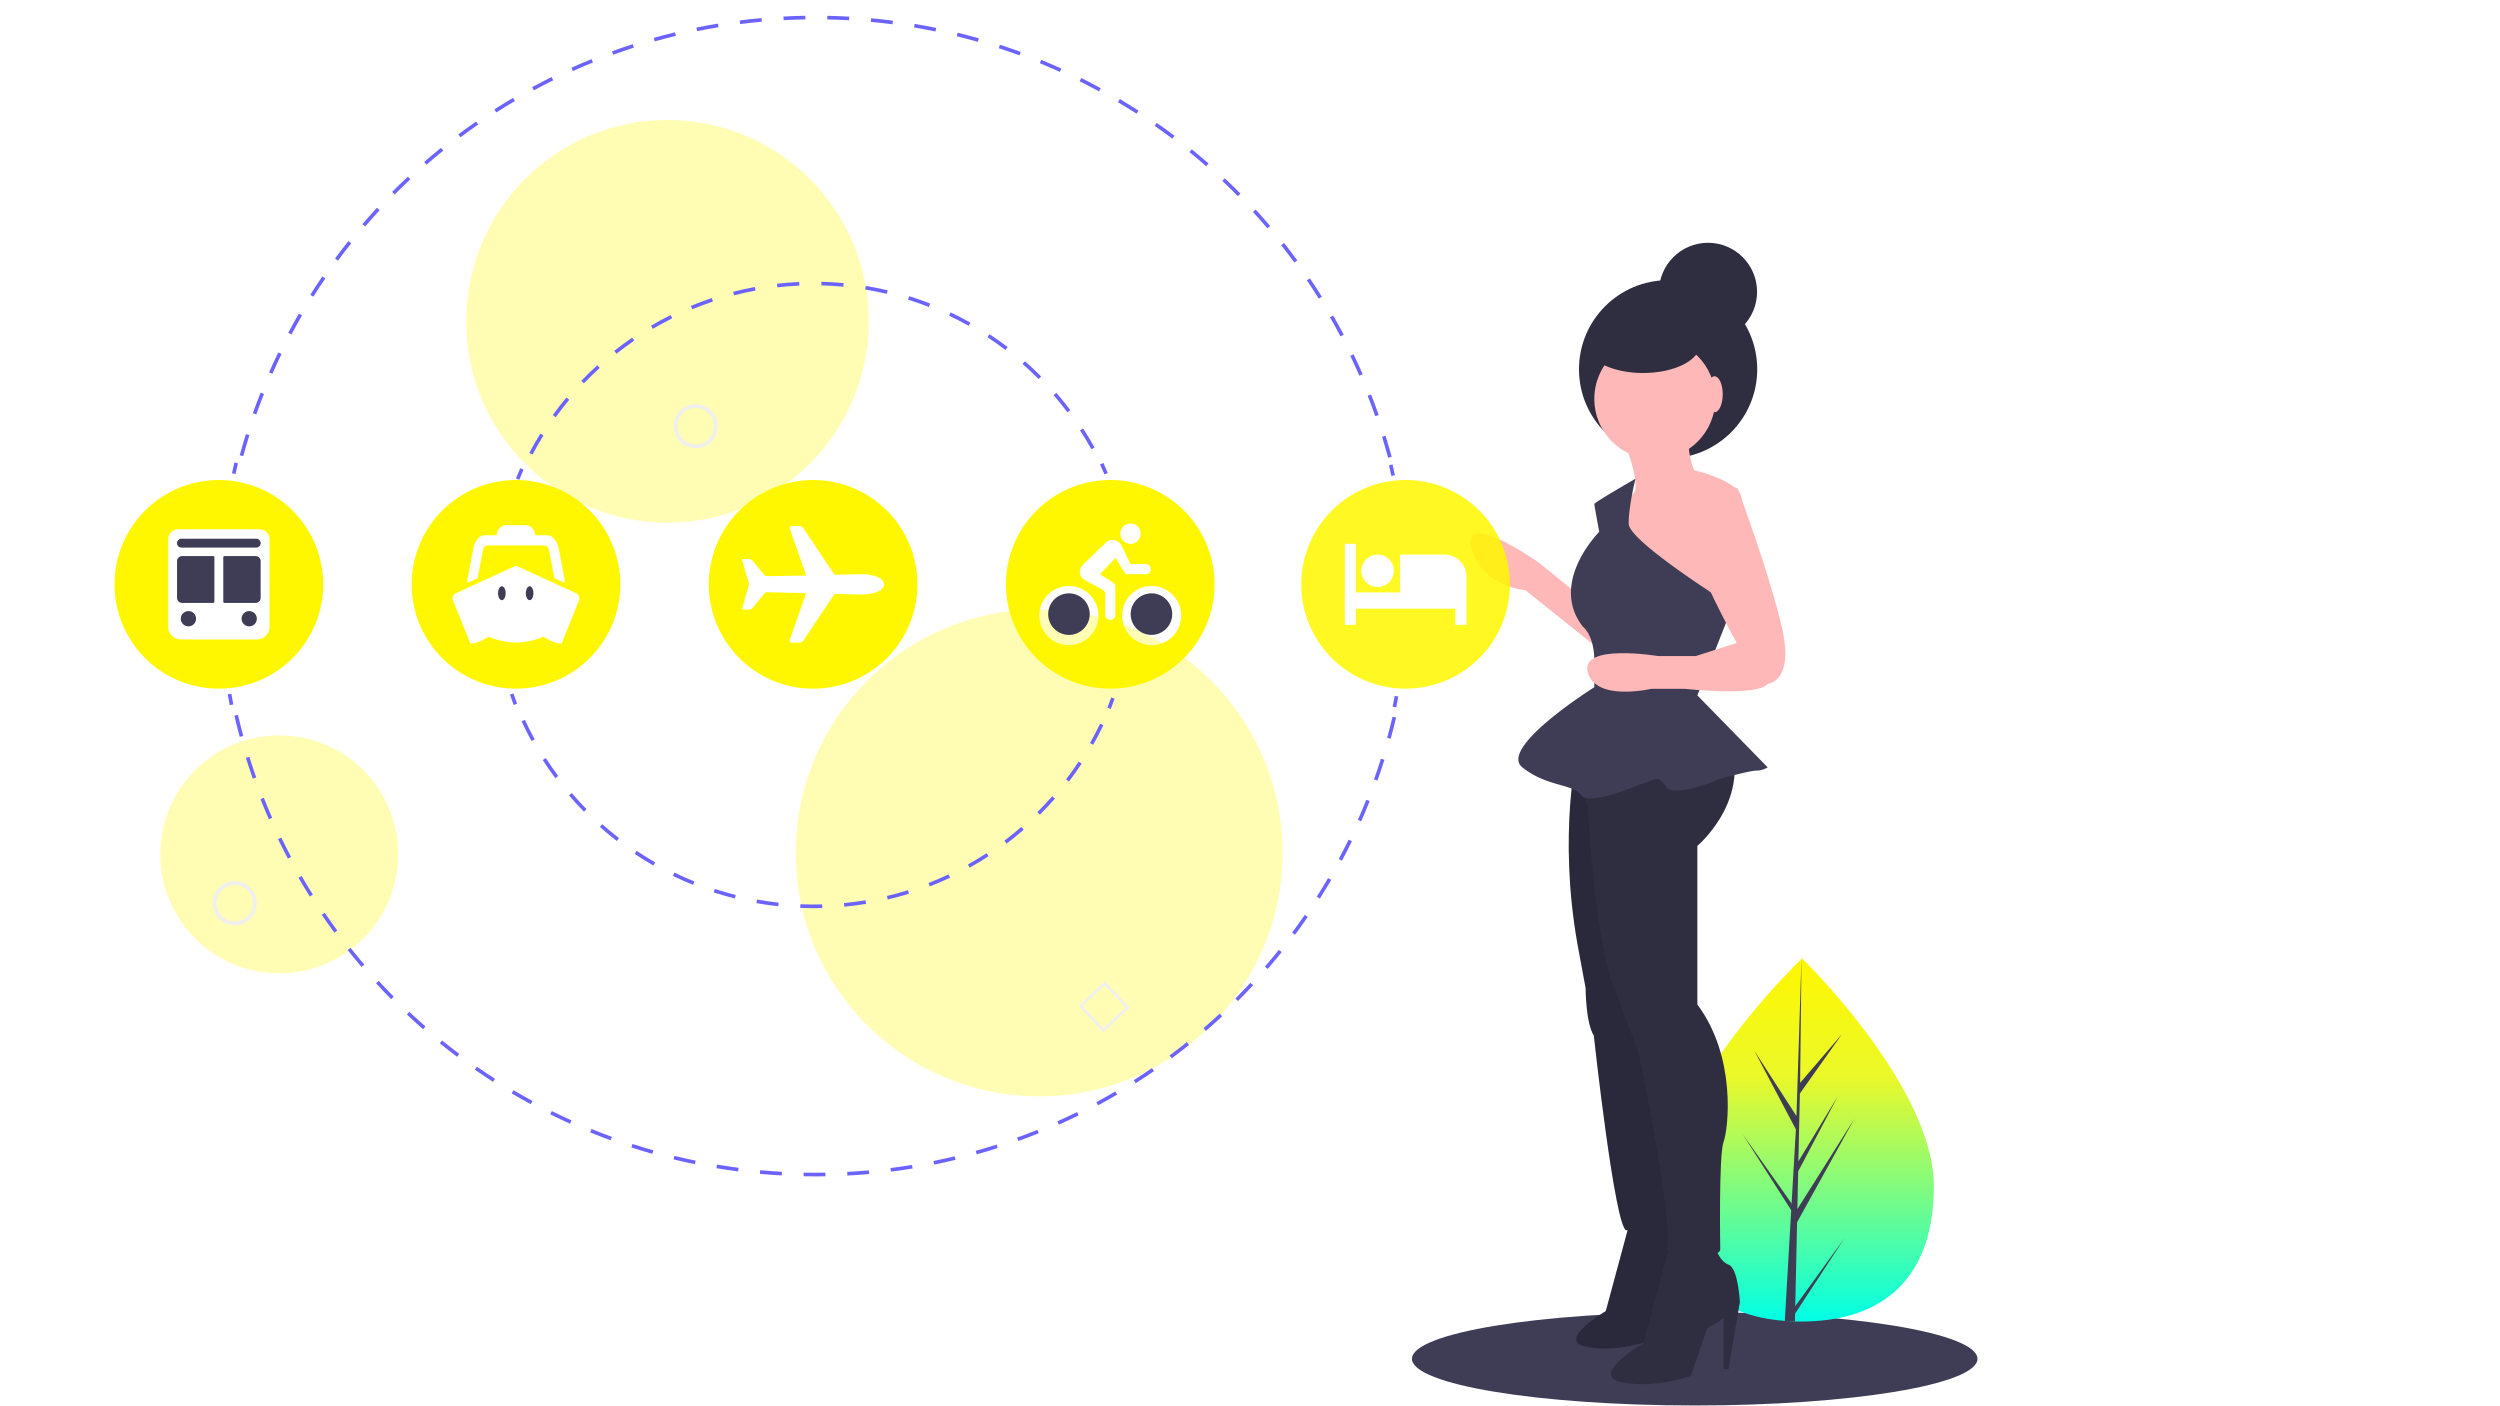 <svg xmlns="http://www.w3.org/2000/svg" xmlns:xlink="http://www.w3.org/1999/xlink" width="1366" height="768" viewBox="0 0 1366 768">
  <defs>
    <linearGradient id="linear-gradient" x1="0.5" x2="0.5" y2="1" gradientUnits="objectBoundingBox">
      <stop offset="0" stop-color="#fff700"/>
      <stop offset="0.325" stop-color="#ebf829"/>
      <stop offset="1" stop-color="#00ffe6"/>
    </linearGradient>
    <clipPath id="clip-Web_1366_1">
      <rect width="1366" height="768"/>
    </clipPath>
  </defs>
  <g id="Web_1366_1" data-name="Web 1366 – 1" clip-path="url(#clip-Web_1366_1)">
    <g id="Group_1" data-name="Group 1" transform="translate(62.573 8.611)">
      <ellipse id="Ellipse_1" data-name="Ellipse 1" cx="154.5" cy="25.5" rx="154.5" ry="25.5" transform="translate(708.927 708.343)" fill="#3f3d56"/>
      <path id="Path_1" data-name="Path 1" d="M1086.93,722.093c-.3,54.784-32.978,73.73-73.15,73.508q-1.4-.008-2.786-.047-2.792-.076-5.526-.285c-36.242-2.768-64.3-23.032-64.02-73.982.292-52.726,68.048-118.893,73.129-123.785,0,0,0,0,.009,0,.193-.186.292-.28.292-.28S1087.23,667.313,1086.93,722.093Z" transform="translate(-92.823 -82.134)" fill="url(#linear-gradient)"/>
      <path id="Path_2" data-name="Path 2" d="M1011.18,787.206l26.81-37.025-26.9,41.1-.095,4.268q-2.792-.076-5.526-.285l3.17-54.791-.02-.424.049-.08.3-5.177-26.513-41.5,26.611,37.624.061,1.1,2.395-41.4L988.87,647.757l22.975,35.586,2.73-85.841.01-.286,0,.281-.75,67.7,22.936-26.714-23.07,32.545-.808,37.075,21.48-35.465-21.594,40.915-.449,20.615,31.16-49.359-31.318,56.551Z" transform="translate(-92.823 -82.134)" fill="#3f3d56"/>
      <circle id="Ellipse_2" data-name="Ellipse 2" cx="48.695" cy="48.695" r="48.695" transform="translate(800.186 144.472)" fill="#2f2e41"/>
      <circle id="Ellipse_3" data-name="Ellipse 3" cx="33.068" cy="33.068" r="33.068" transform="translate(808.565 176.261)" fill="#ffb8b8"/>
      <path id="Path_3" data-name="Path 3" d="M914.794,291.729s14.3,33.068,7.15,36.643-10.725,19.662-10.725,19.662l18.768,39.324,25.918,16.087H971.1s15.193-67.923,9.831-75.966-25.024-12.512-25.024-12.512-4.469-10.725-2.681-20.556S914.794,291.729,914.794,291.729Z" transform="translate(-92.823 -66.668)" fill="#ffb8b8"/>
      <path id="Path_4" data-name="Path 4" d="M893.345,385.57,870.108,366.8s-42-29.493-36.643-8.043S862.958,382,862.958,382l40.217,32.174Z" transform="translate(-92.043 -68.116)" fill="#ffb8b8"/>
      <path id="Path_5" data-name="Path 5" d="M891.557,483.88s-10.725,44.686,0,105.459l4.469,24.13s0,18.768,4.469,25.918c0,0,11.618,106.353,17.874,106.353s25.918-3.575,27.705-6.256-34.855-260.073-34.855-260.073Z" transform="translate(-92.212 -82.134)" fill="#2f2e41"/>
      <path id="Path_6" data-name="Path 6" d="M891.557,483.88s-10.725,44.686,0,105.459l4.469,24.13s0,18.768,4.469,25.918c0,0,11.618,106.353,17.874,106.353s25.918-3.575,27.705-6.256-34.855-260.073-34.855-260.073Z" transform="translate(-92.212 -82.134)" opacity="0.1"/>
      <path id="Path_7" data-name="Path 7" d="M920.908,738.6l-13.844,51.306s-27.689,16.288-10.587,19.545,34.2-3.258,34.2-3.258l8.144-23.617,8.144-4.886v25.246h2.443l5.7-33.39s-.814-17.1-5.7-18.731-7.329-10.587-7.329-10.587Z" transform="translate(-92.242 -82.134)" fill="#2f2e41"/>
      <path id="Path_8" data-name="Path 8" d="M920.908,738.6l-13.844,51.306s-27.689,16.288-10.587,19.545,34.2-3.258,34.2-3.258l8.144-23.617,8.144-4.886v25.246h2.443l5.7-33.39s-.814-17.1-5.7-18.731-7.329-10.587-7.329-10.587Z" transform="translate(-92.242 -82.134)" opacity="0.1"/>
      <path id="Path_9" data-name="Path 9" d="M887.983,482.092s7.15,26.812,9.831,31.28c0,0,3.575,75.966,15.193,101.884l12.512,33.068s20.556,97.416,15.193,108.141c0,0,27.705,6.256,29.493,0,0,0-.894-51.836,1.787-58.986s7.15-46.474-14.3-75.073V535.716s33.961-28.6,14.3-65.242S887.983,482.092,887.983,482.092Z" transform="translate(-92.823 -82.134)" fill="#2f2e41"/>
      <path id="Path_10" data-name="Path 10" d="M943.393,751.1l-15.193,56.3s-30.386,17.874-11.618,21.449,37.536-3.575,37.536-3.575l8.937-25.918L971.992,794v27.705h2.681l6.256-36.643s-.894-18.768-6.256-20.556-8.044-11.618-8.044-11.618Z" transform="translate(-92.823 -82.134)" fill="#2f2e41"/>
      <path id="Path_11" data-name="Path 11" d="M923.888,321.7s-22.5,12.931-22.5,13.824,2.681,15.193,2.681,15.193-27.705,27.705-8.937,51.836c0,0,6.256,4.469,6.256,18.768v14.3s-52.73,33.068-39.324,43.792,27.705,8.937,32.174,15.193,30.386-5.362,35.749-7.15,6.256-3.575,10.725,2.681,29.493-4.468,29.493-4.468,16.087-4.469,19.662-4.469a12.364,12.364,0,0,0,6.256-1.788l-38.43-39.324,19.215-48.708s-56.751-35.3-56.751-45.133S923.888,321.7,923.888,321.7Z" transform="translate(-92.823 -68.739)" fill="#3f3d56"/>
      <path id="Path_12" data-name="Path 12" d="M958.587,323.9s-11.618,16.087-2.681,38.43,23.237,48.261,23.237,48.261l-22.343,7.15H936.244s-42.9-7.15-38.43,8.937,34.855,8.937,34.855,8.937h17.874s40.217,4.469,45.58-2.681c0,0,14.3-.894,8.044-29.493s-24.522-77.554-24.522-77.554Z" transform="translate(-92.823 -67.88)" fill="#ffb8b8"/>
      <ellipse id="Ellipse_4" data-name="Ellipse 4" cx="31.187" cy="15.867" rx="31.187" ry="15.867" transform="translate(804.016 163.47)" fill="#2f2e41"/>
      <ellipse id="Ellipse_5" data-name="Ellipse 5" cx="4.469" cy="9.831" rx="4.469" ry="9.831" transform="translate(869.785 196.979)" fill="#ffb8b8"/>
      <circle id="Ellipse_6" data-name="Ellipse 6" cx="26.812" cy="26.812" r="26.812" transform="translate(843.867 124.044)" fill="#2f2e41"/>
      <circle id="Ellipse_7" data-name="Ellipse 7" cx="110" cy="110" r="110" transform="translate(192.14 56.954)" fill="#fff700" opacity="0.3"/>
      <circle id="Ellipse_8" data-name="Ellipse 8" cx="65" cy="65" r="65" transform="translate(25 393.202)" fill="#fff700" opacity="0.3"/>
      <circle id="Ellipse_9" data-name="Ellipse 9" cx="133" cy="133" r="133" transform="translate(372.231 324.427)" fill="#fff700" opacity="0.3"/>
      <path id="Path_13" data-name="Path 13" d="M155.38,316.56l-1.956-.417q.628-2.947,1.31-5.875l1.948.454Q156.005,313.631,155.38,316.56Z" transform="translate(-89.25 -66.176)" fill="#6c63ff"/>
      <path id="Path_14" data-name="Path 14" d="M785.137,300.036c-1.025-3.811-2.139-7.659-3.307-11.437l1.91-.591c1.176,3.8,2.3,7.674,3.328,11.508ZM159.6,299.162l-1.93-.525c1.047-3.846,2.182-7.729,3.373-11.54l1.909.6c-1.185,3.788-2.313,7.647-3.353,11.469Zm618.508-21.85c-1.31-3.734-2.7-7.485-4.139-11.146l1.861-.73c1.446,3.684,2.848,7.458,4.164,11.216Zm-611.381-.952-1.886-.667c1.332-3.763,2.751-7.548,4.219-11.252l1.859.736c-1.459,3.681-2.869,7.444-4.192,11.182Zm602.692-21.183c-1.574-3.615-3.24-7.254-4.951-10.816l1.8-.866c1.722,3.585,3.4,7.247,4.982,10.884Zm-593.9-1.017-1.831-.806c1.605-3.649,3.3-7.318,5.039-10.9l1.8.872c-1.726,3.563-3.411,7.209-5.006,10.836Zm583.595-20.43c-1.844-3.5-3.774-7.009-5.738-10.427l1.734-1c1.976,3.439,3.919,6.969,5.773,10.492Zm-573.182-1.049-1.767-.938c1.872-3.522,3.833-7.054,5.829-10.5l1.73,1C189.745,225.67,187.795,229.181,185.936,232.681Zm561.325-19.59c-2.091-3.35-4.275-6.708-6.49-9.982l1.656-1.121c2.229,3.294,4.427,6.674,6.531,10.044ZM197.9,212.037l-1.692-1.065c2.122-3.369,4.336-6.746,6.582-10.037l1.652,1.127c-2.233,3.271-4.434,6.627-6.543,9.975ZM733.915,193.37c-2.321-3.176-4.746-6.367-7.207-9.483l1.57-1.239c2.476,3.136,4.915,6.347,7.252,9.542Zm-522.569-1.034-1.609-1.187c2.367-3.208,4.822-6.413,7.3-9.523l1.564,1.245c-2.462,3.092-4.9,6.277-7.255,9.466Zm507.808-17.664c-2.561-3.011-5.213-6.017-7.884-8.934l1.475-1.351c2.688,2.935,5.356,5.959,7.933,8.989Zm-492.96-.994-1.519-1.3c2.589-3.019,5.271-6.034,7.974-8.961l1.47,1.356c-2.686,2.91-5.352,5.906-7.925,8.907ZM703.063,157.1c-2.78-2.822-5.646-5.626-8.52-8.336l1.373-1.455c2.89,2.727,5.773,5.549,8.57,8.388Zm-460.7-.935-1.419-1.409c2.809-2.828,5.7-5.638,8.6-8.352l1.366,1.46c-2.884,2.7-5.761,5.49-8.552,8.3ZM685.722,140.74c-2.976-2.609-6.04-5.2-9.107-7.694l1.262-1.551c3.087,2.512,6.17,5.116,9.164,7.741Zm-425.958-.861-1.312-1.509c3.005-2.613,6.1-5.2,9.189-7.7l1.256,1.557c-3.074,2.48-6.147,5.055-9.134,7.651Zm407.464-14.19c-3.152-2.38-6.4-4.738-9.649-7.008l1.145-1.64c3.271,2.285,6.538,4.657,9.71,7.051ZM278.3,124.915l-1.2-1.6c3.189-2.387,6.461-4.743,9.725-7l1.139,1.645C284.723,120.2,281.471,122.542,278.3,124.915ZM647.676,112.03c-3.326-2.146-6.739-4.26-10.143-6.283l1.021-1.72c3.425,2.036,6.858,4.163,10.205,6.322Zm-349.8-.677-1.078-1.684c3.351-2.144,6.786-4.253,10.208-6.27l1.016,1.724c-3.4,2-6.816,4.1-10.146,6.231ZM627.163,99.842c-3.468-1.893-7.028-3.75-10.581-5.521l.893-1.79c3.574,1.782,7.157,3.65,10.646,5.555ZM318.389,99.27l-.951-1.76c3.5-1.89,7.075-3.74,10.637-5.5l.886,1.793c-3.54,1.749-7.1,3.588-10.571,5.466ZM605.8,89.194c-3.6-1.632-7.289-3.221-10.964-4.724l.757-1.852c3.7,1.512,7.41,3.112,11.033,4.754Zm-266.077-.461-.819-1.824c3.619-1.624,7.323-3.205,11.008-4.7l.751,1.854c-3.663,1.484-7.344,3.055-10.94,4.669ZM583.7,80.155c-3.727-1.365-7.525-2.677-11.292-3.9l.618-1.9c3.789,1.231,7.611,2.551,11.361,3.924ZM361.766,79.8l-.682-1.88c3.734-1.355,7.542-2.657,11.318-3.87l.612,1.9c-3.752,1.206-7.536,2.5-11.248,3.846Zm199.213-7.026c-3.808-1.082-7.685-2.106-11.523-3.044l.475-1.942c3.862.944,7.763,1.975,11.6,3.063Zm-176.552-.255-.541-1.926c3.827-1.075,7.731-2.094,11.6-3.029l.469,1.944C392.11,70.44,388.23,71.453,384.427,72.521Zm153.4-5.4c-3.873-.8-7.815-1.53-11.716-2.183l.33-1.973c3.925.657,7.892,1.4,11.789,2.2Zm-130.234-.188-.4-1.96c3.9-.791,7.873-1.518,11.795-2.163l.324,1.974c-3.9.64-7.843,1.363-11.724,2.149Zm106.729-3.746c-3.93-.509-7.915-.951-11.845-1.315l.184-1.991c3.955.366,7.964.811,11.918,1.323Zm-83.212-.119-.251-1.984c3.941-.5,7.952-.933,11.921-1.289l.179,1.992c-3.946.354-7.933.785-11.85,1.281Zm59.48-2.077c-3.941-.22-7.948-.371-11.91-.447l.039-2c3.985.078,8.017.229,11.982.45Zm-35.744-.051-.105-2c3.971-.21,8-.35,11.985-.416l.033,2C462.8,60.588,458.8,60.727,454.848,60.936Z" transform="translate(-89.25 -58.523)" fill="#6c63ff"/>
      <path id="Path_15" data-name="Path 15" d="M789.354,317.668q-.615-2.931-1.281-5.842l1.949-.447q.672,2.93,1.289,5.879Z" transform="translate(-91.702 -66.21)" fill="#6c63ff"/>
      <path id="Path_16" data-name="Path 16" d="M792.052,448.069l-1.963-.388q.579-2.93,1.105-5.878l1.969.351Q792.634,445.121,792.052,448.069Z" transform="translate(-91.709 -70.174)" fill="#6c63ff"/>
      <path id="Path_17" data-name="Path 17" d="M472.25,710.477q-3.261,0-6.506-.063l.039-2c3.954.077,7.935.082,11.893.019l.032,2Q474.985,710.476,472.25,710.477Zm17.416-.456-.105-2c3.956-.208,7.946-.491,11.86-.841l.178,1.992C497.66,709.526,493.646,709.811,489.666,710.021Zm-35.875-.058c-3.97-.222-7.983-.519-11.929-.883l.184-1.992c3.922.362,7.912.658,11.857.879Zm59.7-2.069-.251-1.984c3.937-.5,7.9-1.072,11.767-1.707l.323,1.975c-3.9.638-7.878,1.215-11.839,1.717Zm-83.521-.133c-3.952-.513-7.933-1.1-11.834-1.755l.33-1.973c3.876.647,7.833,1.234,11.761,1.743ZM537.1,704.028l-.4-1.961c3.881-.783,7.787-1.647,11.609-2.567l.468,1.945c-3.845.925-7.775,1.794-11.68,2.583Zm-130.724-.21c-3.9-.8-7.829-1.683-11.673-2.621l.475-1.943c3.82.933,7.723,1.81,11.6,2.605Zm153.983-5.387-.539-1.926c3.793-1.062,7.625-2.212,11.388-3.418l.61,1.9c-3.785,1.214-7.64,2.371-11.458,3.439Zm-177.225-.284c-3.823-1.084-7.685-2.257-11.478-3.486l.616-1.9c3.771,1.222,7.608,2.388,11.408,3.465Zm199.978-7-.681-1.881c3.7-1.337,7.423-2.763,11.079-4.239l.749,1.854c-3.677,1.486-7.427,2.921-11.146,4.266Zm-222.793-.39c-3.738-1.366-7.5-2.821-11.183-4.325l.756-1.852c3.659,1.494,7.4,2.94,11.113,4.3ZM605.242,682.2l-.816-1.826c3.6-1.61,7.214-3.308,10.743-5.046l.883,1.795c-3.55,1.748-7.187,3.456-10.809,5.078Zm-267.119-.51c-3.624-1.639-7.267-3.366-10.827-5.136l.891-1.791c3.538,1.759,7.158,3.477,10.76,5.1ZM626.67,671.654l-.949-1.76c3.477-1.873,6.958-3.832,10.348-5.823l1.014,1.725c-3.41,2-6.913,3.975-10.41,5.859Zm-310-.627c-3.494-1.9-7-3.892-10.415-5.917l1.02-1.721c3.4,2.014,6.878,3.992,10.351,5.881Zm330.607-11.472L646.2,657.87c3.312-2.111,6.641-4.321,9.9-6.569l1.137,1.646c-3.274,2.261-6.625,4.484-9.956,6.608Zm-351.21-.74c-3.34-2.149-6.687-4.391-9.949-6.663l1.143-1.641c3.242,2.258,6.569,4.485,9.888,6.622Zm370.88-12.839-1.2-1.6c3.155-2.353,6.316-4.8,9.395-7.276l1.254,1.559c-3.1,2.491-6.276,4.954-9.451,7.321Zm-390.524-.846c-3.167-2.383-6.341-4.862-9.431-7.37l1.26-1.553c3.072,2.492,6.226,4.956,9.374,7.325Zm409.157-14.14-1.309-1.512c2.98-2.582,5.955-5.255,8.842-7.945L694.475,623c-2.9,2.708-5.895,5.4-8.895,7.995Zm-427.743-.941c-2.994-2.616-5.977-5.32-8.865-8.036l1.37-1.457c2.871,2.7,5.835,5.387,8.812,7.987Zm445.244-15.367-1.416-1.412c2.795-2.8,5.567-5.687,8.241-8.57l1.467,1.359C708.681,608.961,705.891,611.863,703.079,614.682ZM240.407,613.66c-2.787-2.818-5.563-5.731-8.254-8.658l1.473-1.354c2.674,2.909,5.434,5.8,8.2,8.605Zm478.938-16.523-1.516-1.3c2.58-3,5.137-6.075,7.6-9.153l1.563,1.25c-2.477,3.1-5.049,6.195-7.645,9.208Zm-495.123-1.088c-2.575-3.017-5.131-6.123-7.6-9.234l1.567-1.242c2.452,3.092,4.992,6.18,7.552,9.178Zm510.073-17.6-1.607-1.191c2.36-3.185,4.686-6.443,6.91-9.686l1.648,1.131c-2.237,3.262-4.576,6.541-6.951,9.746Zm-524.924-1.135c-2.35-3.2-4.672-6.481-6.9-9.76l1.654-1.125c2.215,3.259,4.523,6.522,6.858,9.7ZM747.839,558.7l-1.689-1.07c2.11-3.329,4.19-6.751,6.184-10.169l1.729,1.008c-2.006,3.44-4.1,6.882-6.223,10.232Zm-551.907-1.156c-2.107-3.357-4.182-6.8-6.166-10.234l1.731-1c1.972,3.412,4.034,6.834,6.128,10.172ZM759.9,538.012l-1.764-.943c1.87-3.5,3.693-7.063,5.421-10.6l1.8.877C763.621,530.905,761.786,534.494,759.9,538.012Zm-575.923-1.155c-1.856-3.5-3.671-7.089-5.4-10.654l1.8-.871c1.713,3.544,3.518,7.106,5.362,10.59Zm586.436-20.373-1.828-.811c1.6-3.608,3.156-7.3,4.626-10.979l1.857.742C773.593,509.136,772.027,512.853,770.417,516.484Zm-596.831-1.127c-1.594-3.632-3.14-7.339-4.6-11.017l1.86-.736c1.446,3.656,2.982,7.34,4.566,10.949Zm605.729-21.133-1.883-.674c1.333-3.729,2.612-7.53,3.8-11.3l1.906.6c-1.2,3.788-2.485,7.612-3.827,11.366Zm-614.508-1.061c-1.323-3.743-2.595-7.562-3.778-11.353l1.909-.6c1.176,3.766,2.439,7.562,3.755,11.282Zm621.738-21.809-1.928-.533c1.047-3.791,2.039-7.666,2.949-11.518l1.947.461C788.6,463.64,787.6,467.54,786.545,471.355Zm-628.872-1.026c-1.041-3.825-2.025-7.723-2.926-11.586l1.948-.453c.895,3.839,1.873,7.713,2.907,11.514Z" transform="translate(-89.25 -76.306)" fill="#6c63ff"/>
      <path id="Path_18" data-name="Path 18" d="M152.207,446.83q-.571-2.95-1.09-5.919l1.971-.344q.514,2.95,1.083,5.882Z" transform="translate(-89.25 -70.137)" fill="#6c63ff"/>
      <path id="Path_19" data-name="Path 19" d="M635.515,448.983l-1.859-.735c.726-1.835,1.431-3.713,2.1-5.584l1.885.671C636.963,445.227,636.249,447.127,635.515,448.983Z" transform="translate(-91.162 -70.201)" fill="#6c63ff"/>
      <path id="Path_20" data-name="Path 20" d="M472.25,559.977c-2.4,0-4.813-.049-7.186-.145l.081-2c3.936.159,7.959.187,11.908.077l.055,2Q474.687,559.978,472.25,559.977Zm16.878-.8-.189-1.99c3.938-.375,7.911-.893,11.807-1.536l.326,1.973c-3.942.652-7.96,1.174-11.944,1.553Zm-36.074-.236c-3.978-.433-7.989-1.009-11.921-1.713l.353-1.969c3.887.7,7.852,1.266,11.785,1.693Zm59.826-3.689-.462-1.945c3.851-.914,7.714-1.972,11.482-3.146l.595,1.91c-3.812,1.186-7.72,2.257-11.615,3.181Zm-83.523-.553c-3.884-.976-7.779-2.1-11.577-3.337l.62-1.9c3.755,1.225,7.605,2.335,11.444,3.3Zm106.508-6.605-.726-1.863c3.681-1.433,7.362-3.014,10.94-4.7l.853,1.809c-3.62,1.7-7.344,3.3-11.067,4.753Zm-129.4-.862c-3.71-1.5-7.413-3.15-11.005-4.9l.877-1.8c3.551,1.731,7.211,3.361,10.878,4.846Zm151.184-9.394-.975-1.746c3.455-1.93,6.884-4,10.193-6.157l1.092,1.676C564.61,533.789,561.141,535.884,557.646,537.835ZM384.815,536.68c-3.466-2-6.907-4.138-10.227-6.365l1.114-1.66c3.282,2.2,6.684,4.319,10.111,6.293Zm193-11.991-1.205-1.6c3.161-2.386,6.276-4.906,9.258-7.492l1.311,1.512C584.165,519.728,581.014,522.277,577.817,524.689Zm-213-1.425c-3.167-2.454-6.283-5.046-9.263-7.7l1.331-1.492c2.945,2.625,6.026,5.187,9.157,7.614Zm231.185-14.349-1.41-1.418c2.8-2.79,5.547-5.711,8.152-8.682l1.5,1.318c-2.635,3-5.409,5.959-8.246,8.782ZM346.842,507.25c-2.8-2.856-5.532-5.847-8.128-8.889l1.521-1.3c2.567,3.008,5.271,5.965,8.036,8.789Zm265.037-16.438-1.59-1.213c2.4-3.142,4.716-6.408,6.895-9.711l1.67,1.1C616.649,484.331,614.3,487.635,611.879,490.812Zm-280.668-1.874c-2.385-3.214-4.687-6.55-6.841-9.914l1.685-1.078c2.13,3.325,4.405,6.623,6.763,9.8Zm293.925-18.225-1.74-.984c1.944-3.44,3.795-6.994,5.5-10.562l1.8.862c-1.724,3.609-3.6,7.2-5.564,10.684Zm-306.911-2.046c-1.923-3.512-3.747-7.131-5.419-10.756l1.816-.838c1.653,3.584,3.456,7.161,5.356,10.633Z" transform="translate(-90.385 -72.36)" fill="#6c63ff"/>
      <path id="Path_21" data-name="Path 21" d="M308.115,446.739c-.708-1.865-1.395-3.775-2.043-5.678l1.894-.645c.641,1.881,1.32,3.77,2.02,5.613Z" transform="translate(-90.011 -70.133)" fill="#6c63ff"/>
      <path id="Path_22" data-name="Path 22" d="M311.2,319.8l-1.855-.746c.749-1.864,1.539-3.734,2.347-5.559l1.829.81C312.727,316.111,311.946,317.959,311.2,319.8Z" transform="translate(-90.023 -66.274)" fill="#6c63ff"/>
      <path id="Path_23" data-name="Path 23" d="M318.781,303.472l-1.768-.935c1.889-3.573,3.93-7.126,6.065-10.561l1.7,1.056C322.666,296.428,320.649,299.94,318.781,303.472Zm305.36-2.913c-1.933-3.493-4.017-6.966-6.192-10.324l1.678-1.088c2.2,3.4,4.31,6.91,6.265,10.443Zm-292.66-17.527-1.622-1.171c2.367-3.278,4.878-6.515,7.465-9.622l1.537,1.28C336.3,276.591,333.821,279.791,331.481,283.032Zm279.571-2.667c-2.4-3.193-4.942-6.346-7.559-9.37l1.512-1.309c2.647,3.059,5.22,6.248,7.646,9.478ZM346.881,264.54l-1.445-1.383c2.795-2.92,5.728-5.781,8.718-8.5l1.347,1.479C352.544,258.824,349.645,261.652,346.881,264.54Zm248.426-2.371c-2.818-2.835-5.771-5.608-8.778-8.242l1.318-1.5c3.041,2.664,6.027,5.468,8.878,8.335ZM364.678,248.341l-1.241-1.568c3.173-2.51,6.472-4.94,9.8-7.222l1.13,1.65C371.076,243.457,367.815,245.859,364.678,248.341Zm212.528-2.03c-3.18-2.419-6.486-4.759-9.828-6.954l1.1-1.672c3.381,2.221,6.726,4.587,9.941,7.034ZM384.535,234.75l-1.013-1.725c3.486-2.046,7.089-4,10.708-5.8l.891,1.791C391.543,230.8,387.981,232.728,384.535,234.75Zm172.556-1.65c-3.489-1.96-7.088-3.819-10.7-5.527l.855-1.808c3.649,1.728,7.29,3.609,10.819,5.591Zm-151.01-9.06-.764-1.849c3.736-1.543,7.576-2.973,11.411-4.251l.632,1.9c-3.79,1.264-7.585,2.677-11.278,4.2Zm129.26-1.235c-3.726-1.456-7.548-2.8-11.359-3.985l.6-1.909c3.855,1.2,7.722,2.559,11.491,4.031ZM428.9,216.435l-.5-1.937c3.913-1.006,7.915-1.888,11.893-2.619l.361,1.967c-3.931.724-7.886,1.595-11.755,2.59Zm83.466-.8c-3.888-.92-7.859-1.715-11.8-2.363l.324-1.974c3.99.655,8.007,1.459,11.94,2.39Zm-59.8-3.558-.225-1.987c4-.452,8.088-.771,12.14-.948l.087,2c-4.005.176-8.043.491-12,.938Zm36.059-.341c-3.97-.372-8.014-.611-12.017-.709l.049-2c4.05.1,8.139.341,12.155.717Z" transform="translate(-90.392 -63.684)" fill="#6c63ff"/>
      <path id="Path_24" data-name="Path 24" d="M632.055,316.8c-.774-1.827-1.59-3.661-2.423-5.451l1.813-.844c.843,1.811,1.668,3.666,2.452,5.514Z" transform="translate(-91.148 -66.183)" fill="#6c63ff"/>
      <path id="Path_25" data-name="Path 25" d="M657.871,384.24a11.346,11.346,0,1,0,7.979,3.324,11.183,11.183,0,0,0-7.979-3.324Z" transform="translate(-91.243 -68.639)" fill="#3f3d56"/>
      <path id="Path_26" data-name="Path 26" d="M612.629,384.24a11.346,11.346,0,1,0,7.979,3.323A11.346,11.346,0,0,0,612.629,384.24Z" transform="translate(-91.082 -68.639)" fill="#3f3d56"/>
      <path id="Path_27" data-name="Path 27" d="M635.25,321.477a57,57,0,1,0,57,57A57,57,0,0,0,635.25,321.477Zm11.077,23.769a5.452,5.452,0,0,1,5.5,5.5,5.539,5.539,0,1,1-5.5-5.5Zm-33.7,66.462a16.157,16.157,0,1,1,16.148-16.151,16.157,16.157,0,0,1-16.148,16.151Zm25.39-32.192v15.577a2.769,2.769,0,0,1-5.538,0V383.687c0-2.267-2.769-2.769-10.644-7.3-1.021-.606-3.2-1.679-3.2-4.69a5.636,5.636,0,0,1,1.61-3.877l12.41-11.96A5.415,5.415,0,0,1,641.221,357l5.106,10.4h8.308a2.769,2.769,0,1,1,0,5.539H644.7c-1.852,0-3.34-3.981-6.577-8.914l-8.464,8.914c3.1,2.423,8.359,4.292,8.359,6.577Zm19.852,32.175a16.148,16.148,0,1,1,16.148-16.148,16.148,16.148,0,0,1-16.148,16.148Z" transform="translate(-91.175 -67.804)" fill="#fff700"/>
      <path id="Path_28" data-name="Path 28" d="M797.25,321.477a57,57,0,1,0,57,57A57,57,0,0,0,797.25,321.477Zm-15.11,40.748a8.864,8.864,0,1,1-9.069,8.862,8.958,8.958,0,0,1,9.069-8.862Zm48.34,38.406h-6.04v-8.862H770.06v8.862h-6.04V356.323h6.04v26.585h24.161V362.225H818.4a11.95,11.95,0,0,1,12.081,11.821Z" transform="translate(-91.813 -67.804)" fill="rgba(255,247,0,0.86)"/>
      <path id="Path_29" data-name="Path 29" d="M166.327,363.246H149.365a.694.694,0,0,0-.692.692v24.231a.694.694,0,0,0,.692.692h16.962a2.777,2.777,0,0,0,2.769-2.769V366.016a2.777,2.777,0,0,0-2.769-2.77Z" transform="translate(-89.25 -68.023)" fill="#3f3d56"/>
      <path id="Path_30" data-name="Path 30" d="M162.519,394.054a4.167,4.167,0,1,0,3.275,1.207,4.159,4.159,0,0,0-3.275-1.207Z" transform="translate(-89.25 -68.75)" fill="#3f3d56"/>
      <path id="Path_31" data-name="Path 31" d="M129.306,394.054a4.167,4.167,0,1,0,3.275,1.207,4.159,4.159,0,0,0-3.275-1.207Z" transform="translate(-89.25 -68.75)" fill="#3f3d56"/>
      <path id="Path_32" data-name="Path 32" d="M143.135,363.246H126.208a2.814,2.814,0,0,0-2.8,2.8v20.008a2.814,2.814,0,0,0,2.8,2.8h16.927a.694.694,0,0,0,.692-.692V363.939a.694.694,0,0,0-.692-.693Z" transform="translate(-89.25 -68.023)" fill="#3f3d56"/>
      <path id="Path_33" data-name="Path 33" d="M146.25,321.477a57,57,0,1,0,57,57A57,57,0,0,0,146.25,321.477Zm27.692,80.192a6.943,6.943,0,0,1-6.923,6.923H125.481a6.943,6.943,0,0,1-6.923-6.923V353.9a5.555,5.555,0,0,1,5.538-5.538H168.4a5.555,5.555,0,0,1,5.538,5.538Z" transform="translate(-89.25 -67.804)" fill="#fff700"/>
      <path id="Path_34" data-name="Path 34" d="M166.5,353.208H126a2.429,2.429,0,1,0,0,4.846h40.5a2.429,2.429,0,1,0,0-4.846Z" transform="translate(-89.25 -67.465)" fill="#3f3d56"/>
      <path id="Path_35" data-name="Path 35" d="M316.865,380.035c-1.142,0-2.077,1.7-2.077,3.808s.935,3.808,2.077,3.808,2.077-1.7,2.077-3.808S318.008,380.035,316.865,380.035Z" transform="translate(-90.042 -68.314)" fill="#3f3d56"/>
      <path id="Path_36" data-name="Path 36" d="M301.635,380.035c-1.142,0-2.077,1.7-2.077,3.808s.935,3.808,2.077,3.808,2.077-1.7,2.077-3.808S302.777,380.035,301.635,380.035Z" transform="translate(-89.989 -68.314)" fill="#3f3d56"/>
      <path id="Path_37" data-name="Path 37" d="M309.25,321.477a57,57,0,1,0,57,57,57,57,0,0,0-57-57ZM282.6,376.538l3.15-16.754c.813-4.552,2.925-8.135,6.888-8.135h5.954l.346-1.367a5.535,5.535,0,0,1,5.365-4.171h9.865a5.539,5.539,0,0,1,5.365,4.154l.346,1.385h5.988c3.877,0,5.937,3.513,6.906,8.117v.017l3.167,16.771a.691.691,0,0,1-.969.762l-4.4-2.025a.659.659,0,0,1-.4-.5l-2.8-14.815c-.519-1.9-1.246-2.769-2.787-2.769H293.933c-1.523,0-2.354.917-2.786,2.769l-2.8,14.815a.7.7,0,0,1-.4.5l-4.379,2.008a.695.695,0,0,1-.97-.762Zm61.044,10.783-9.467,23.521c-4.76,0-9.813-3.808-9.813-3.808-3.115,1.575-9.19,2.96-13.725,3.219-.485.017-.952.035-1.385.035s-.9,0-1.385-.035c-4.535-.26-10.61-1.662-13.725-3.219,0,0-5.054,3.808-9.813,3.808l-9.467-23.521a3.216,3.216,0,0,1-.225-1.16,3.127,3.127,0,0,1,1.817-2.838l32.21-14.8a1.36,1.36,0,0,1,1.16,0l32.227,14.8a3.127,3.127,0,0,1,1.817,2.838,3.216,3.216,0,0,1-.225,1.16Z" transform="translate(-89.892 -67.804)" fill="#fff700"/>
      <path id="Path_38" data-name="Path 38" d="M472.25,321.477a57,57,0,1,0,57,57A57,57,0,0,0,472.25,321.477Zm26.258,62.556c-.589,0-2.544-.017-3.115-.052l-11.233-.294a.34.34,0,0,0-.294.156l-16.858,25.2a2.76,2.76,0,0,1-2.337,1.281h-4.1c-.969,0-1.3-.969-.952-1.869l8.671-24.733a.343.343,0,0,0-.312-.467l-21.064-.467a1.418,1.418,0,0,0-1.142.537l-6.525,7.91a2.8,2.8,0,0,1-2.181,1.056h-2.89a.689.689,0,0,1-.658-.917l3.444-11.89a2.821,2.821,0,0,0,0-2.06l-3.444-11.89a.689.689,0,0,1,.658-.917h2.908a2.747,2.747,0,0,1,2.181,1.056l6.4,7.788a1.394,1.394,0,0,0,1.142.537l21.185-.312a.339.339,0,0,0,.312-.467L459.635,348.5c-.346-.9-.017-1.869.952-1.869h4.1a2.782,2.782,0,0,1,2.336,1.281l16.841,25.218a.321.321,0,0,0,.294.156l11.233-.294c.554-.035,2.527-.052,3.115-.052,7.685,0,12.513,2.492,12.513,5.556s-4.847,5.539-12.514,5.539Z" transform="translate(-90.534 -67.804)" fill="#fff700"/>
      <path id="Path_39" data-name="Path 39" d="M154.922,570.613a12,12,0,1,1,12-12A12,12,0,0,1,154.922,570.613Zm0-22a10,10,0,1,0,10,10,10,10,0,0,0-10-10Z" transform="translate(-89.25 -73.707)" fill="#f0f0f0"/>
      <path id="Path_40" data-name="Path 40" d="M407.922,301.613a12,12,0,1,1,12-12,12,12,0,0,1-12,12Zm0-22a10,10,0,1,0,10,10,10,10,0,0,0-10-10Z" transform="translate(-90.349 -65.339)" fill="#f0f0f0"/>
      <path id="Path_41" data-name="Path 41" d="M631.394,630.983l-13.465-14.436,14.436-13.466,13.465,14.436Zm-11.319-14.362,11.393,12.215,12.215-11.393L632.29,605.227Z" transform="translate(-91.151 -75.552)" fill="#f0f0f0"/>
    </g>
  </g>
</svg>
